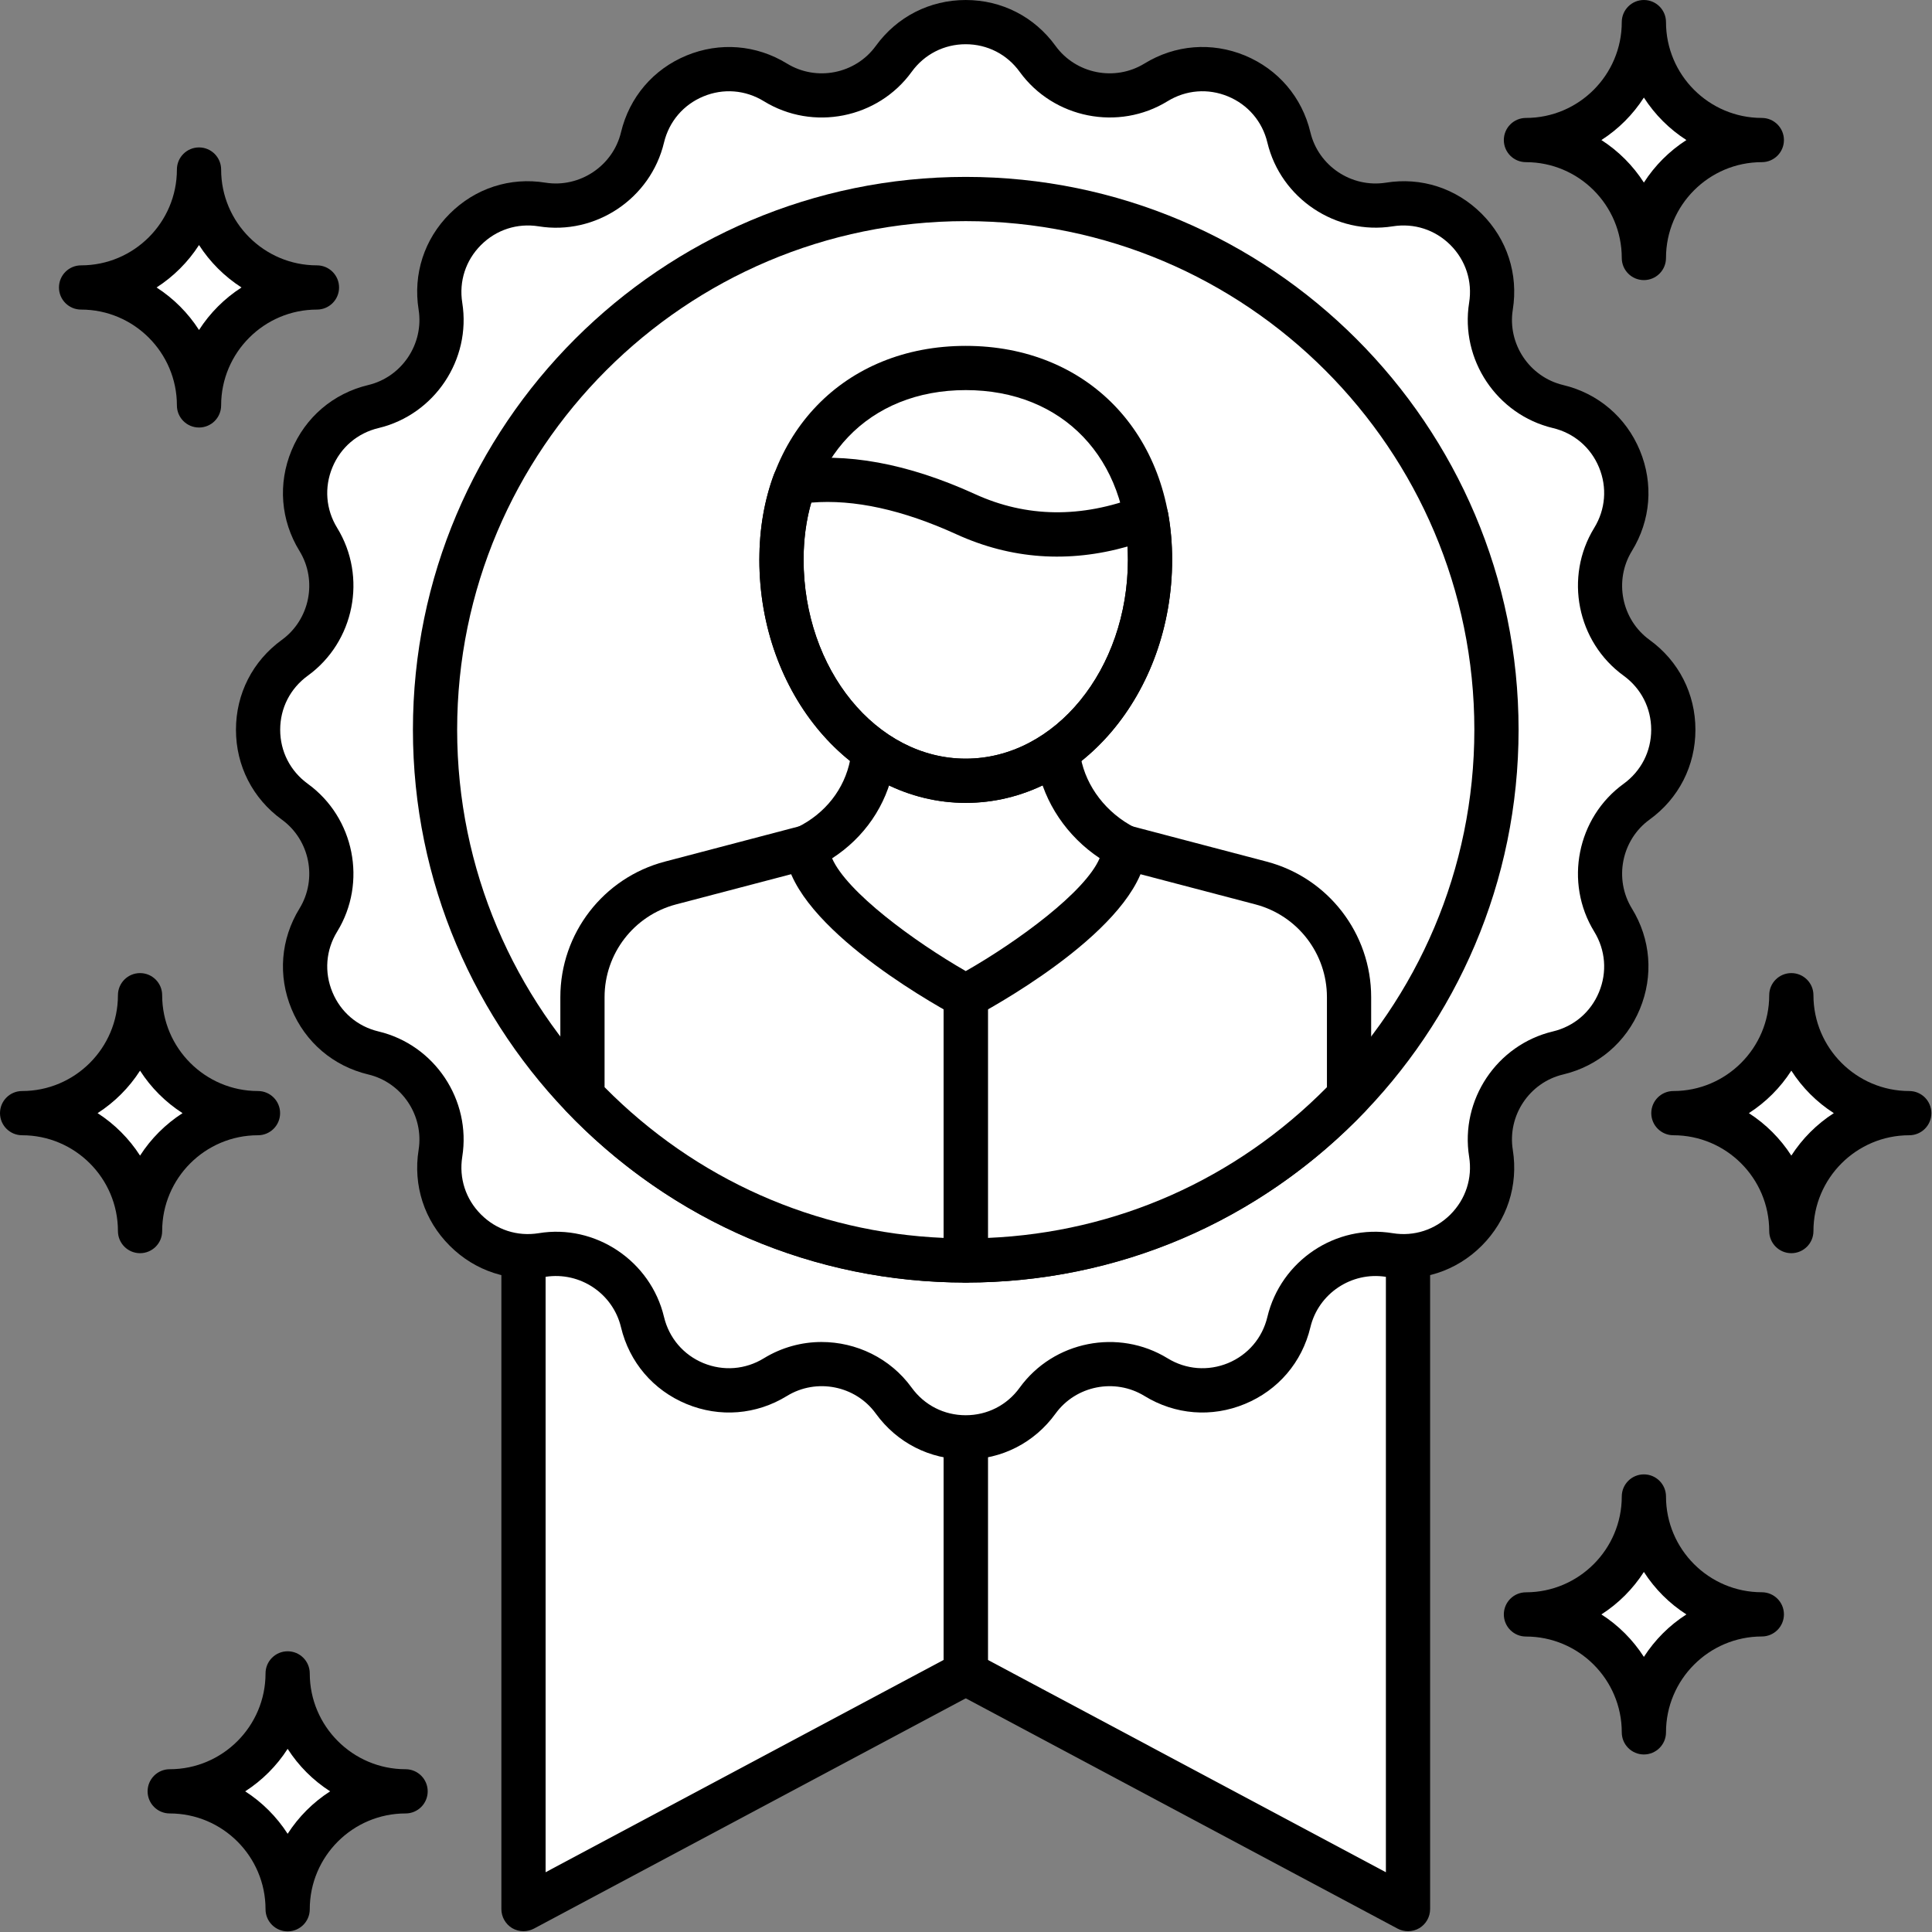 <?xml version="1.0" encoding="UTF-8" standalone="no"?><!DOCTYPE svg PUBLIC "-//W3C//DTD SVG 1.1//EN" "http://www.w3.org/Graphics/SVG/1.1/DTD/svg11.dtd"><svg width="100%" height="100%" viewBox="0 0 2084 2084" version="1.1" xmlns="http://www.w3.org/2000/svg" xmlns:xlink="http://www.w3.org/1999/xlink" xml:space="preserve" xmlns:serif="http://www.serif.com/" style="fill-rule:evenodd;clip-rule:evenodd;stroke-linejoin:round;stroke-miterlimit:2;"><rect x="0" y="0" width="2084" height="2084" fill="#808080" stroke="none"/><rect id="画板1" x="0" y="0" width="2083.33" height="2083.33" style="fill:none;"/><clipPath id="_clip1"><rect id="画板11" serif:id="画板1" x="0" y="0" width="2083.33" height="2083.33"/></clipPath><g clip-path="url(#_clip1)"><g><path d="M564.675,850.749l0,1208.54l477.056,-254.429l-0,-954.112l-477.056,0Z" style="fill:#fff;fill-rule:nonzero;"/><path d="M1041.73,850.749l-0,954.112l477.055,254.429l0,-1208.54l-477.055,0Z" style="fill:#fff;fill-rule:nonzero;"/><path d="M588.528,874.602l-0,1144.93l429.35,-229.019l-0,-915.915l-429.35,0Zm-23.853,1208.54c-4.261,0 -8.491,-1.113 -12.276,-3.34c-7.157,-4.357 -11.577,-12.117 -11.577,-20.513l0,-1208.54c0,-13.167 10.686,-23.853 23.853,-23.853l477.056,0c13.167,0 23.853,10.686 23.853,23.853l-0,954.112c-0,8.841 -4.834,16.919 -12.626,21.085l-477.055,254.43c-3.531,1.845 -7.379,2.767 -11.228,2.767Z" style="fill-rule:nonzero;"/><path d="M1065.58,1790.52l429.35,229.019l-0,-1144.93l-429.35,0l-0,915.915Zm453.202,292.626c-3.847,0 -7.696,-0.922 -11.194,-2.767l-477.056,-254.43c-7.792,-4.166 -12.658,-12.244 -12.658,-21.085l-0,-954.112c-0,-13.167 10.686,-23.853 23.853,-23.853l477.055,0c13.167,0 23.853,10.686 23.853,23.853l0,1208.54c0,8.396 -4.389,16.156 -11.577,20.513c-3.752,2.227 -8.013,3.34 -12.276,3.34Z" style="fill-rule:nonzero;"/><path d="M1119.24,63.448c29.418,40.55 85.074,51.618 127.723,25.38c55.53,-34.094 128.201,-4.008 143.307,59.409c11.641,48.691 58.838,80.241 108.293,72.353c64.37,-10.304 119.962,45.353 109.723,109.691c-7.92,49.455 23.629,96.652 72.321,108.292c63.384,15.138 93.503,87.746 59.345,143.276c-26.206,42.68 -15.106,98.337 25.411,127.723c52.796,38.26 52.796,116.911 0,155.171c-40.517,29.386 -51.617,85.043 -25.411,127.723c34.158,55.53 4.039,128.201 -59.345,143.276c-48.692,11.704 -80.241,58.837 -72.321,108.292c10.239,64.402 -45.353,119.995 -109.723,109.691c-49.455,-7.856 -96.652,23.662 -108.293,72.353c-15.106,63.449 -87.777,93.503 -143.307,59.41c-42.649,-26.238 -98.305,-15.139 -127.723,25.411c-38.229,52.73 -116.879,52.73 -155.138,-0c-29.387,-40.55 -85.044,-51.649 -127.724,-25.411c-55.53,34.093 -128.17,4.039 -143.34,-59.41c-11.608,-48.691 -58.774,-80.209 -108.259,-72.353c-64.34,10.304 -119.965,-45.289 -109.693,-109.691c7.92,-49.455 -23.629,-96.588 -72.352,-108.292c-63.386,-15.075 -93.472,-87.746 -59.377,-143.276c26.238,-42.68 15.17,-98.337 -25.412,-127.723c-52.762,-38.26 -52.762,-116.911 -0,-155.171c40.582,-29.386 51.65,-85.043 25.412,-127.723c-34.095,-55.53 -4.009,-128.138 59.377,-143.276c48.723,-11.64 80.272,-58.837 72.352,-108.292c-10.272,-64.338 45.353,-119.995 109.693,-109.691c49.485,7.888 96.651,-23.662 108.259,-72.353c15.17,-63.417 87.81,-93.503 143.34,-59.409c42.68,26.238 98.337,15.17 127.724,-25.38c38.259,-52.762 116.909,-52.762 155.138,0Z" style="fill:#fff;fill-rule:nonzero;"/><path d="M469.264,787.142c-0,316.192 256.307,572.467 572.467,572.467c316.193,-0 572.467,-256.275 572.467,-572.467c-0,-316.161 -256.274,-572.467 -572.467,-572.467c-316.16,0 -572.467,256.306 -572.467,572.467Z" style="fill:#fff;fill-rule:nonzero;"/><path d="M1041.73,238.528c-302.485,-0 -548.614,246.129 -548.614,548.614c-0,302.517 246.129,548.614 548.614,548.614c302.517,-0 548.614,-246.097 548.614,-548.614c-0,-302.485 -246.097,-548.614 -548.614,-548.614Zm-0,1144.93c-328.819,0 -596.32,-267.532 -596.32,-596.319c0,-328.819 267.501,-596.32 596.32,-596.32c328.818,0 596.319,267.501 596.319,596.32c0,328.787 -267.501,596.319 -596.319,596.319Z" style="fill-rule:nonzero;"/><path d="M1360.28,952.521l-147.313,-38.705l-171.232,-0l-0,445.793c162.708,-0 309.228,-68.188 413.448,-177.147l-0,-106.892c-0,-57.851 -38.959,-108.387 -94.903,-123.049Z" style="fill:#fff;fill-rule:nonzero;"/><path d="M870.563,913.816l-147.347,38.705c-55.942,14.662 -94.934,65.198 -94.934,123.049l0,106.892c104.254,108.959 250.742,177.147 413.449,177.147l-0,-445.793l-171.168,-0Z" style="fill:#fff;fill-rule:nonzero;"/><path d="M1455.18,1182.4l0.318,0l-0.318,0Zm-389.595,-244.73l-0,397.642c138.601,-5.947 267.342,-63.034 365.742,-162.58l0,-97.16c0,-46.975 -31.708,-88.097 -77.123,-100.023l-144.326,-37.879l-144.293,0Zm-23.853,445.793c-13.167,0 -23.853,-10.654 -23.853,-23.852l-0,-445.793c-0,-13.167 10.686,-23.853 23.853,-23.853l171.232,-0c2.034,-0 4.071,0.255 6.043,0.732l147.313,38.705c66.376,17.46 112.713,77.537 112.713,146.17l-0,106.828c-0,6.17 -2.353,12.054 -6.616,16.538c-113.824,119.009 -266.769,184.525 -430.685,184.525Z" style="fill-rule:nonzero;"/><path d="M652.135,1172.73c98.401,99.546 227.174,156.633 365.743,162.58l-0,-397.642l-144.229,0l-144.39,37.879c-45.415,11.926 -77.124,53.048 -77.124,100.023l0,97.16Zm389.596,210.731c-163.885,0 -316.861,-65.516 -430.686,-184.525c-4.261,-4.484 -6.615,-10.368 -6.615,-16.538l-0,-106.828c-0,-68.633 46.339,-128.71 112.712,-146.17l147.378,-38.705c1.972,-0.477 4.008,-0.732 6.043,-0.732l171.168,-0c13.167,-0 23.853,10.686 23.853,23.853l-0,445.793c-0,13.198 -10.686,23.852 -23.853,23.852Z" style="fill-rule:nonzero;"/><path d="M1646,1741.44c70.318,-0 127.215,56.897 127.215,127.215c0,-70.318 56.897,-127.215 127.215,-127.215c-70.318,-0 -127.215,-56.897 -127.215,-127.215c0,70.318 -56.897,127.215 -127.215,127.215Z" style="fill:#fff;fill-rule:nonzero;"/><path d="M1727.39,1741.44c18.382,11.736 34.03,27.478 45.828,45.797c11.8,-18.319 27.479,-34.061 45.862,-45.797c-18.383,-11.799 -34.062,-27.447 -45.862,-45.83c-11.798,18.383 -27.446,34.031 -45.828,45.83Zm45.828,151.068c-13.167,-0 -23.853,-10.686 -23.853,-23.853c0,-57.024 -46.37,-103.362 -103.362,-103.362c-13.167,-0 -23.853,-10.686 -23.853,-23.853c0,-13.167 10.686,-23.853 23.853,-23.853c56.992,-0.063 103.362,-46.401 103.362,-103.362c0,-13.167 10.686,-23.853 23.853,-23.853c13.167,0 23.853,10.686 23.853,23.853c-0,56.961 46.37,103.299 103.362,103.299c13.167,-0 23.853,10.686 23.853,23.852c-0,13.167 -10.686,23.853 -23.853,23.853c-56.992,0.064 -103.362,46.402 -103.362,103.426c-0,13.167 -10.686,23.853 -23.853,23.853Z" style="fill-rule:nonzero;"/><path d="M1805.05,1200.72c70.32,0 127.215,56.897 127.215,127.215c-0,-70.318 56.897,-127.215 127.215,-127.215c-70.318,0 -127.215,-56.897 -127.215,-127.215c-0,70.318 -56.895,127.215 -127.215,127.215Z" style="fill:#fff;fill-rule:nonzero;"/><path d="M1886.47,1200.72c18.35,11.799 33.997,27.479 45.796,45.798c11.8,-18.319 27.447,-33.999 45.83,-45.798c-18.383,-11.799 -34.03,-27.447 -45.83,-45.829c-11.799,18.382 -27.446,34.03 -45.796,45.829Zm45.796,151.068c-13.165,-0 -23.853,-10.686 -23.853,-23.853c-0,-57.024 -46.368,-103.362 -103.362,-103.362c-13.165,0 -23.853,-10.686 -23.853,-23.853c0,-13.167 10.688,-23.853 23.853,-23.853c56.994,0 103.362,-46.401 103.362,-103.362c-0,-13.166 10.688,-23.852 23.853,-23.852c13.166,-0 23.852,10.686 23.852,23.852c0,56.961 46.371,103.362 103.363,103.362c13.166,0 23.852,10.686 23.852,23.853c0,13.167 -10.686,23.853 -23.852,23.853c-56.992,0 -103.363,46.338 -103.363,103.362c0,13.167 -10.686,23.853 -23.852,23.853Z" style="fill-rule:nonzero;"/><path d="M1646,151.068c70.318,-0 127.215,56.928 127.215,127.214c0,-70.286 56.897,-127.214 127.215,-127.214c-70.318,-0 -127.215,-56.897 -127.215,-127.215c0,70.318 -56.897,127.215 -127.215,127.215Z" style="fill:#fff;fill-rule:nonzero;"/><path d="M1727.39,151.068c18.382,11.83 34.03,27.478 45.828,45.86c11.8,-18.382 27.479,-34.03 45.862,-45.86c-18.383,-11.8 -34.062,-27.447 -45.862,-45.83c-11.798,18.383 -27.446,34.03 -45.828,45.83Zm45.828,151.067c-13.167,0 -23.853,-10.654 -23.853,-23.853c0,-56.992 -46.37,-103.362 -103.362,-103.362c-13.167,0 -23.853,-10.654 -23.853,-23.852c0,-13.167 10.686,-23.853 23.853,-23.853c56.992,-0 103.362,-46.37 103.362,-103.362c0,-13.167 10.686,-23.853 23.853,-23.853c13.167,0 23.853,10.686 23.853,23.853c-0,56.992 46.37,103.362 103.362,103.362c13.167,-0 23.853,10.686 23.853,23.853c-0,13.198 -10.686,23.852 -23.853,23.852c-56.992,0 -103.362,46.402 -103.362,103.362c-0,13.199 -10.686,23.853 -23.853,23.853Z" style="fill-rule:nonzero;"/><path d="M23.853,1200.72c70.318,0 127.215,56.897 127.215,127.215c-0,-70.318 56.897,-127.215 127.214,-127.215c-70.317,0 -127.214,-56.897 -127.214,-127.215c-0,70.318 -56.897,127.215 -127.215,127.215Z" style="fill:#fff;fill-rule:nonzero;"/><path d="M105.27,1200.72c18.352,11.799 33.999,27.479 45.798,45.798c11.8,-18.319 27.478,-33.999 45.83,-45.798c-18.352,-11.799 -34.03,-27.447 -45.83,-45.829c-11.799,18.382 -27.446,34.03 -45.798,45.829Zm45.798,151.068c-13.167,-0 -23.853,-10.686 -23.853,-23.853c-0,-57.024 -46.37,-103.362 -103.362,-103.362c-13.167,0 -23.853,-10.686 -23.853,-23.853c0,-13.167 10.686,-23.853 23.853,-23.853c56.992,0 103.362,-46.401 103.362,-103.362c-0,-13.166 10.686,-23.852 23.853,-23.852c13.166,-0 23.852,10.686 23.852,23.852c0,56.961 46.37,103.362 103.362,103.362c13.167,0 23.853,10.686 23.853,23.853c0,13.167 -10.686,23.853 -23.853,23.853c-56.992,0 -103.362,46.338 -103.362,103.362c0,13.167 -10.686,23.853 -23.852,23.853Z" style="fill-rule:nonzero;"/><path d="M87.46,310.086c70.318,0 127.215,56.929 127.215,127.215c0,-70.286 56.897,-127.215 127.215,-127.215c-70.318,0 -127.215,-56.897 -127.215,-127.215c0,70.318 -56.897,127.215 -127.215,127.215Z" style="fill:#fff;fill-rule:nonzero;"/><path d="M168.878,310.086c18.351,11.831 33.999,27.479 45.797,45.861c11.8,-18.382 27.479,-34.03 45.83,-45.861c-18.351,-11.799 -34.03,-27.447 -45.83,-45.766c-11.798,18.319 -27.446,33.967 -45.797,45.766Zm45.797,151.068c-13.167,-0 -23.853,-10.655 -23.853,-23.853c0,-56.96 -46.37,-103.362 -103.362,-103.362c-13.167,-0 -23.853,-10.654 -23.853,-23.853c0,-13.167 10.686,-23.853 23.853,-23.853c56.992,0 103.362,-46.338 103.362,-103.362c0,-13.166 10.686,-23.852 23.853,-23.852c13.167,-0 23.853,10.686 23.853,23.852c-0,57.024 46.37,103.362 103.362,103.362c13.167,0 23.853,10.686 23.853,23.853c-0,13.199 -10.686,23.853 -23.853,23.853c-56.992,-0 -103.362,46.402 -103.362,103.362c-0,13.198 -10.686,23.853 -23.853,23.853Z" style="fill-rule:nonzero;"/><path d="M183.062,1932.27c70.319,0 127.214,56.897 127.214,127.215c0,-70.318 56.897,-127.215 127.215,-127.215c-70.318,0 -127.215,-56.897 -127.215,-127.215c0,70.318 -56.895,127.215 -127.214,127.215Z" style="fill:#fff;fill-rule:nonzero;"/><path d="M264.481,1932.27c18.35,11.799 33.997,27.479 45.795,45.798c11.801,-18.319 27.448,-33.999 45.831,-45.798c-18.383,-11.799 -34.03,-27.447 -45.831,-45.829c-11.798,18.382 -27.445,34.03 -45.795,45.829Zm45.795,151.068c-13.164,-0 -23.852,-10.686 -23.852,-23.853c-0,-57.024 -46.368,-103.362 -103.362,-103.362c-13.165,-0 -23.853,-10.686 -23.853,-23.853c-0,-13.167 10.688,-23.853 23.853,-23.853c56.994,0 103.362,-46.401 103.362,-103.362c-0,-13.166 10.688,-23.852 23.852,-23.852c13.167,-0 23.853,10.686 23.853,23.852c0,56.961 46.37,103.362 103.362,103.362c13.167,0 23.853,10.686 23.853,23.853c0,13.167 -10.686,23.853 -23.853,23.853c-56.992,-0 -103.362,46.338 -103.362,103.362c0,13.167 -10.686,23.853 -23.853,23.853Z" style="fill-rule:nonzero;"/><path d="M1041.73,1074.81c-0,0 170.118,-91.785 171.232,-160.99c-36.067,-18.446 -63.099,-52.19 -70.731,-92.676c-1.115,-5.916 -1.973,-43.539 -2.64,-49.264l-195.943,0.127c-0.732,6.52 -1.749,45.162 -3.118,52.19c-7.759,39.755 -34.38,72.099 -69.968,89.623c1.527,68.95 171.168,160.99 171.168,160.99Z" style="fill:#fff;fill-rule:nonzero;"/><path d="M897.564,925.87c15.84,36.256 88.32,89.559 144.198,121.617c56.198,-32.058 129.028,-85.457 144.421,-121.809c-35.078,-23.343 -59.791,-59.695 -67.391,-100.117c-0.765,-4.167 -1.209,-11.386 -1.941,-29.832l-150.559,0.127c-0.827,18.382 -1.4,27.828 -2.353,32.853c-7.824,40.137 -31.613,74.739 -66.375,97.161Zm144.167,172.789c-3.912,0 -7.823,-0.986 -11.354,-2.894c-30.373,-16.475 -181.916,-102.694 -183.667,-181.44c-0.159,-9.255 5.025,-17.842 13.326,-21.945c30.183,-14.789 50.949,-41.376 57.056,-72.799c0.701,-4.357 1.176,-18.064 1.718,-29.704c0.413,-9.478 0.827,-17.746 1.145,-20.546c1.367,-12.053 11.544,-21.181 23.661,-21.181l195.943,-0.127l0.033,-0c12.116,-0 22.358,9.064 23.724,21.118c0.255,2.544 0.668,11.004 1.05,20.513c0.414,10.845 0.827,23.407 1.4,27.574c5.915,31.422 27.669,59.759 58.073,75.343c8.11,4.166 13.134,12.531 12.977,21.627c-1.274,79.127 -153.294,165.156 -183.732,181.63c-3.562,1.845 -7.473,2.831 -11.353,2.831Z" style="fill-rule:nonzero;"/><path d="M1240.5,603.666c-0,-131.763 -88.986,-206.724 -198.773,-206.724c-109.786,-0 -198.773,74.961 -198.773,206.724c-0,131.763 88.987,238.528 198.773,238.528c109.787,-0 198.773,-106.765 198.773,-238.528Z" style="fill:#fff;fill-rule:nonzero;"/><path d="M1041.76,554.72c-78.968,-36.034 -139.65,-41.377 -184.652,-34.475c-9.063,24.521 -14.152,52.349 -14.152,83.421c-0,131.763 88.987,238.528 198.773,238.528c109.787,-0 198.773,-106.765 198.773,-238.528c-0,-16.22 -1.367,-31.549 -3.944,-46.02c-53.017,20.355 -121.681,30.436 -194.798,-2.926Z" style="fill:#fff;fill-rule:nonzero;"/><path d="M875.016,542.158c-5.438,19.082 -8.206,39.691 -8.206,61.508c0,118.342 78.492,214.675 174.921,214.675c96.428,-0 174.92,-96.333 174.92,-214.675c0,-4.771 -0.126,-9.509 -0.382,-14.153c-63.765,18.065 -125.687,13.644 -184.397,-13.103c-57.947,-26.428 -110.517,-38.101 -156.856,-34.252Zm166.715,323.888c-122.731,0 -222.626,-117.705 -222.626,-262.38c-0,-32.726 5.247,-63.608 15.583,-91.69c3.023,-8.142 10.211,-14.025 18.796,-15.329c58.838,-9.065 125.594,3.212 198.201,36.319c55.435,25.348 114.749,26.111 176.32,2.386c6.679,-2.513 14.122,-2.004 20.26,1.463c6.233,3.562 10.526,9.636 11.767,16.601c2.861,16.093 4.325,32.98 4.325,50.25c-0,144.675 -99.864,262.38 -222.626,262.38Z" style="fill-rule:nonzero;"/><path d="M1041.73,420.795c-104.634,-0 -174.921,73.498 -174.921,182.871c0,118.342 78.492,214.675 174.921,214.675c96.428,-0 174.92,-96.333 174.92,-214.675c0,-109.373 -70.287,-182.871 -174.92,-182.871Zm-0,445.251c-122.731,0 -222.626,-117.705 -222.626,-262.38c-0,-135.802 91.564,-230.577 222.626,-230.577c131.064,-0 222.626,94.775 222.626,230.577c-0,144.675 -99.864,262.38 -222.626,262.38Z" style="fill-rule:nonzero;"/><path d="M886.179,1447.58c37.305,0 74.07,17.27 97.224,49.264c13.707,18.892 34.952,29.737 58.264,29.737c23.344,0 44.59,-10.845 58.232,-29.737c36.511,-50.345 106.511,-64.211 159.56,-31.676c19.846,12.181 43.635,14.025 65.197,5.184c21.532,-8.937 37.02,-27.128 42.426,-49.773c14.44,-60.522 73.754,-100.531 135.263,-90.354c22.929,3.721 45.669,-3.689 62.175,-20.164c16.507,-16.538 23.886,-39.214 20.195,-62.239c-9.828,-61.445 29.865,-120.823 90.355,-135.23c22.676,-5.407 40.836,-20.863 49.742,-42.426c8.937,-21.563 7.029,-45.352 -5.154,-65.23c-32.567,-52.985 -18.604,-123.048 31.709,-159.495c18.891,-13.74 29.736,-34.92 29.736,-58.296c-0,-23.344 -10.845,-44.526 -29.703,-58.265c-50.346,-36.447 -64.309,-106.51 -31.742,-159.495c12.183,-19.877 14.091,-43.667 5.154,-65.23c-8.906,-21.563 -27.066,-37.019 -49.742,-42.426c-60.49,-14.471 -100.183,-73.848 -90.355,-135.229c3.691,-23.026 -3.688,-45.702 -20.195,-62.24c-16.506,-16.443 -39.054,-23.789 -62.175,-20.132c-61.191,9.7 -120.823,-29.927 -135.263,-90.386c-5.406,-22.644 -20.894,-40.804 -42.426,-49.741c-21.595,-8.937 -45.288,-7.029 -65.197,5.152c-52.952,32.567 -123.08,18.637 -159.56,-31.676c-13.642,-18.892 -34.888,-29.768 -58.232,-29.768c-23.312,-0 -44.557,10.876 -58.264,29.768c-36.416,50.313 -106.415,64.307 -159.496,31.676c-19.877,-12.181 -43.666,-14.089 -65.197,-5.152c-21.562,8.937 -37.02,27.097 -42.459,49.741c-14.407,60.459 -73.847,100.341 -135.23,90.386c-23.088,-3.657 -45.733,3.689 -62.207,20.195c-16.506,16.475 -23.853,39.151 -20.194,62.177c9.826,61.381 -29.865,120.758 -90.324,135.229c-22.707,5.407 -40.835,20.863 -49.741,42.426c-8.937,21.563 -7.091,45.353 5.12,65.23c32.567,52.985 18.637,123.048 -31.708,159.495c-18.891,13.739 -29.737,34.921 -29.737,58.265c0,23.376 10.846,44.556 29.737,58.296c50.345,36.447 64.275,106.51 31.708,159.495c-12.211,19.878 -14.057,43.667 -5.12,65.23c8.906,21.563 27.034,37.019 49.71,42.426c60.49,14.407 100.181,73.785 90.355,135.23c-3.659,23.025 3.688,45.701 20.194,62.175c16.474,16.539 39.119,23.949 62.207,20.228c61.065,-10.177 120.823,29.832 135.23,90.354c5.439,22.645 20.897,40.836 42.459,49.773c21.595,8.841 45.32,6.997 65.197,-5.184c19.305,-11.831 40.9,-17.588 62.272,-17.588Zm155.488,126.707c-38.769,-0 -74.102,-18.001 -96.906,-49.423c-21.881,-30.309 -64.021,-38.61 -95.887,-19.083c-33.044,20.323 -72.608,23.472 -108.388,8.651c-35.874,-14.853 -61.604,-45.034 -70.636,-82.753c-8.683,-36.384 -44.174,-60.173 -81.322,-54.417c-38.355,6.202 -76.012,-6.042 -103.457,-33.552c-27.446,-27.383 -39.66,-65.134 -33.522,-103.394c5.853,-36.988 -18,-72.703 -54.321,-81.323c-37.749,-9 -67.901,-34.729 -82.753,-70.572c-14.885,-35.843 -11.736,-75.407 8.588,-108.451c19.559,-31.867 11.163,-73.975 -19.115,-95.919c-31.39,-22.772 -49.423,-58.074 -49.423,-96.906c-0,-38.801 18.033,-74.103 49.423,-96.874c30.278,-21.945 38.674,-64.053 19.115,-95.921c-20.324,-33.044 -23.473,-72.607 -8.588,-108.45c14.852,-35.843 45.004,-61.572 82.753,-70.573c36.321,-8.682 60.174,-44.397 54.321,-81.321c-6.138,-38.324 6.076,-76.011 33.522,-103.426c27.445,-27.447 65.102,-39.787 103.457,-33.521c36.734,5.756 72.608,-18.033 81.322,-54.353c9.032,-37.783 34.762,-67.965 70.636,-82.817c35.844,-14.788 75.344,-11.608 108.388,8.651c31.866,19.559 73.942,11.227 95.887,-19.082c22.804,-31.423 58.137,-49.455 96.906,-49.455l0.033,0c38.799,0 74.07,18.032 96.841,49.455c21.976,30.309 64.085,38.641 95.953,19.082c33.106,-20.323 72.607,-23.439 108.419,-8.651c35.841,14.916 61.571,45.034 70.572,82.817c8.683,36.32 44.334,60.109 81.322,54.353c38.387,-6.266 76.01,6.074 103.425,33.489c27.478,27.447 39.692,65.134 33.585,103.458c-5.916,36.924 17.936,72.639 54.352,81.321c37.688,9.001 67.871,34.73 82.722,70.573c14.852,35.906 11.736,75.406 -8.618,108.45c-19.528,31.868 -11.195,73.976 19.114,95.921c31.421,22.771 49.422,58.073 49.422,96.874c-0,38.832 -18.001,74.134 -49.455,96.906c-30.276,21.944 -38.609,64.052 -19.081,95.919c20.354,33.044 23.47,72.545 8.618,108.451c-14.851,35.843 -45.034,61.572 -82.753,70.572c-36.385,8.62 -60.237,44.335 -54.321,81.323c6.107,38.323 -6.107,76.011 -33.585,103.489c-27.446,27.415 -65.102,39.659 -103.425,33.457c-36.988,-5.756 -72.639,18.033 -81.322,54.417c-9.001,37.719 -34.731,67.869 -70.572,82.689c-35.843,14.885 -75.313,11.736 -108.419,-8.587c-31.868,-19.527 -73.977,-11.226 -95.953,19.083c-22.771,31.422 -58.042,49.423 -96.841,49.423l-0.033,-0Z" style="fill-rule:nonzero;"/></g></g></svg>